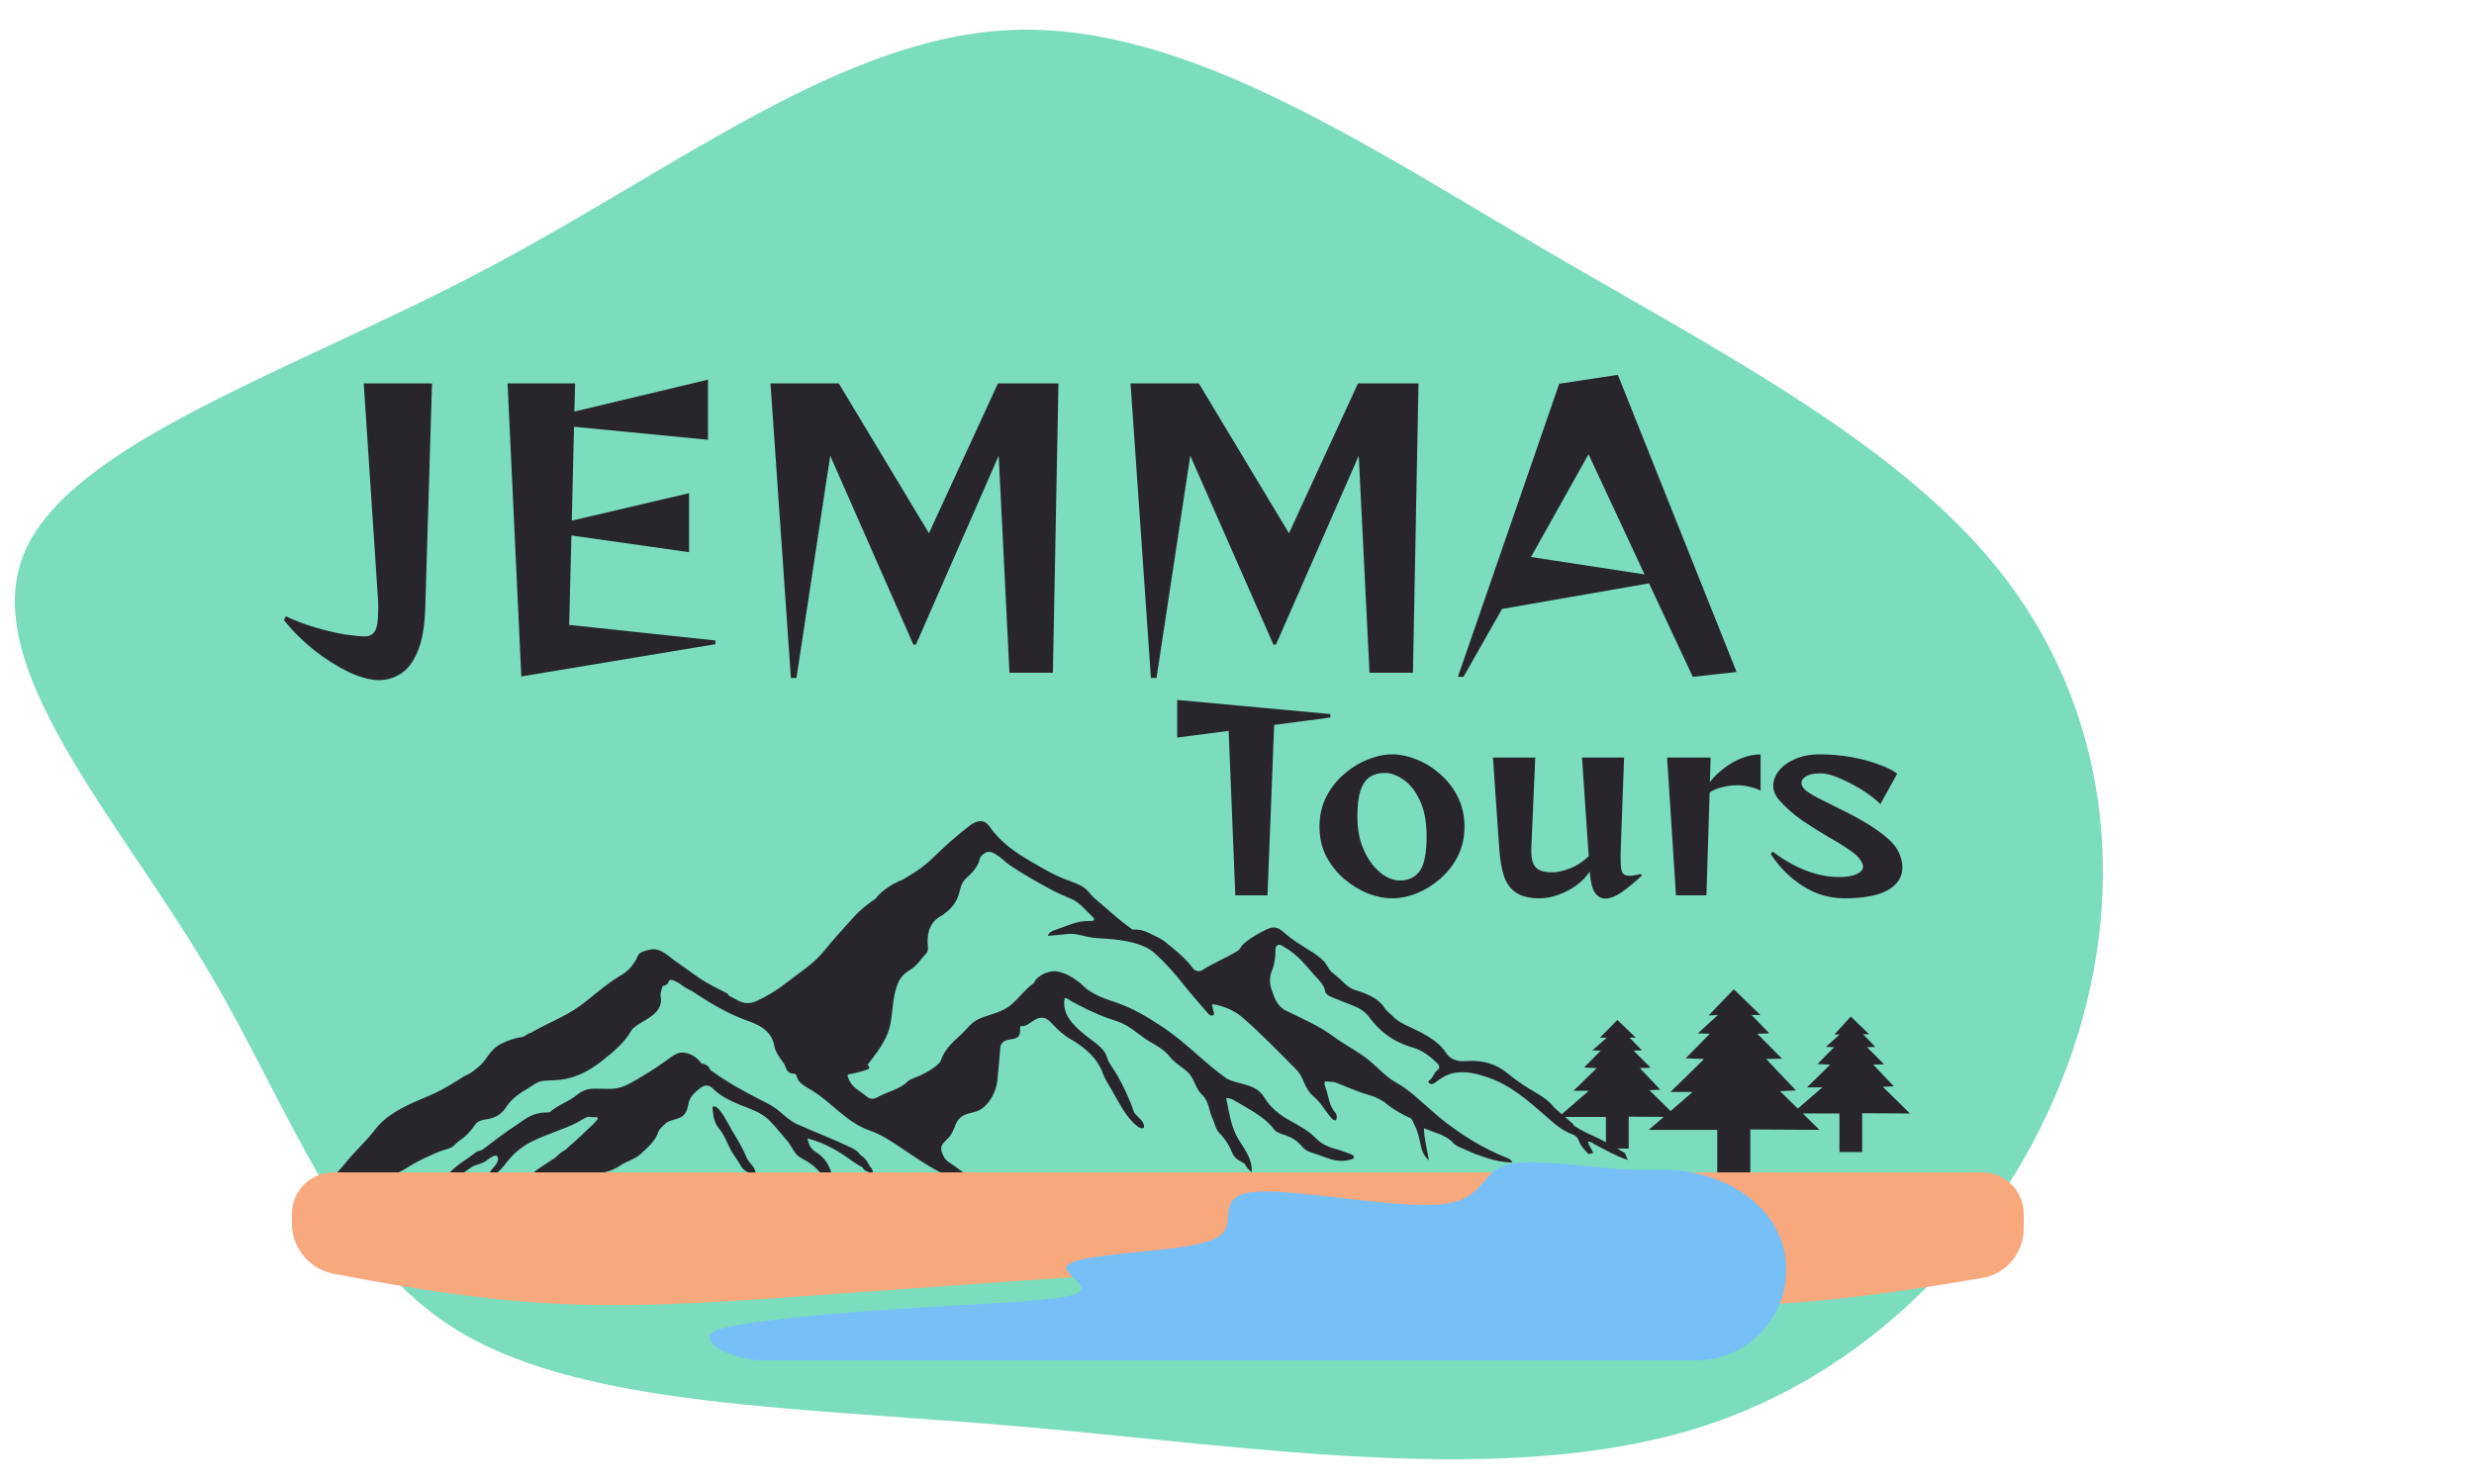 <svg width="500" height="300" viewBox="0 0 500 300" fill="none" xmlns="http://www.w3.org/2000/svg">
<path d="M93.457 269.547C68.021 254.607 59.245 224.776 41.214 194.749C23.182 164.721 -4.174 134.546 4.739 112.16C13.652 89.775 58.697 75.23 97.776 54.62C136.925 34.01 170.108 7.384 204.663 6.053C239.149 4.722 275.007 28.685 311.344 49.985C347.613 71.236 384.362 89.775 404.999 116.549C425.635 143.322 430.229 178.28 419.122 211.71C408.015 245.14 381.208 276.942 342.608 288.825C304.008 300.659 253.684 292.573 207.406 288.48C161.127 284.437 118.962 284.437 93.457 269.547Z" fill="#7BDDBD"/>
<path d="M249.662 181L248.312 147.75L237.912 149.1V141.5L268.862 144.35V145.05L257.512 146.55L256.162 181H249.662ZM295.972 167.1C295.972 169.3 295.522 171.3 294.622 173.1C293.722 174.867 292.539 176.383 291.072 177.65C289.606 178.917 288.022 179.9 286.322 180.6C284.622 181.267 282.972 181.6 281.372 181.6C279.772 181.6 278.122 181.267 276.422 180.6C274.722 179.9 273.122 178.917 271.622 177.65C270.156 176.383 268.956 174.867 268.022 173.1C267.122 171.3 266.672 169.3 266.672 167.1C266.672 164.9 267.122 162.9 268.022 161.1C268.956 159.3 270.156 157.767 271.622 156.5C273.122 155.2 274.722 154.217 276.422 153.55C278.122 152.85 279.772 152.5 281.372 152.5C282.972 152.5 284.622 152.85 286.322 153.55C288.022 154.217 289.606 155.2 291.072 156.5C292.539 157.767 293.722 159.3 294.622 161.1C295.522 162.9 295.972 164.9 295.972 167.1ZM282.872 178C284.639 178 285.989 177.367 286.922 176.1C287.856 174.8 288.322 172.467 288.322 169.1C288.322 166.1 287.856 163.65 286.922 161.75C286.022 159.85 284.922 158.467 283.622 157.6C282.322 156.7 281.072 156.25 279.872 156.25C278.706 156.25 277.706 156.517 276.872 157.05C276.039 157.583 275.406 158.5 274.972 159.8C274.539 161.067 274.322 162.833 274.322 165.1C274.322 167.133 274.589 168.95 275.122 170.55C275.689 172.15 276.406 173.517 277.272 174.65C278.139 175.75 279.056 176.583 280.022 177.15C281.022 177.717 281.972 178 282.872 178ZM331.828 177C330.395 178.333 329.045 179.45 327.778 180.35C326.511 181.217 325.395 181.65 324.428 181.65C323.595 181.65 322.895 181.25 322.328 180.45C321.795 179.617 321.445 178.2 321.278 176.2C320.611 177.233 319.711 178.167 318.578 179C317.445 179.8 316.228 180.433 314.928 180.9C313.628 181.367 312.395 181.6 311.228 181.6C309.195 181.6 307.611 181.233 306.478 180.5C305.345 179.767 304.528 178.7 304.028 177.3C303.528 175.867 303.195 174.083 303.028 171.95L301.728 153.15H310.278L309.478 171.55V172.15C309.478 173.617 309.778 174.683 310.378 175.35C311.011 176.017 312.128 176.35 313.728 176.35C314.661 176.35 315.811 176.1 317.178 175.6C318.545 175.1 319.845 174.267 321.078 173.1L319.728 153.15H328.228L327.528 172.35V173.7C327.528 174.9 327.628 175.767 327.828 176.3C328.061 176.8 328.578 177.05 329.378 177.05C329.645 177.05 329.961 177.017 330.328 176.95C330.728 176.883 331.161 176.8 331.628 176.7L331.828 177ZM338.721 181L336.921 153.15H345.721L345.571 158.1C346.337 157.1 347.271 156.183 348.371 155.35C349.471 154.483 350.654 153.8 351.921 153.3C353.221 152.767 354.521 152.5 355.821 152.5V159.85C355.154 159.483 354.404 159.217 353.571 159.05C352.771 158.85 351.937 158.75 351.071 158.75C350.037 158.75 349.021 158.883 348.021 159.15C347.021 159.383 346.187 159.733 345.521 160.2L344.871 181H338.721ZM380.03 162.55C379.164 161.683 378.064 160.817 376.73 159.95C375.397 159.083 374.03 158.333 372.63 157.7C371.264 157.033 370.064 156.617 369.03 156.45C368.797 156.383 368.564 156.35 368.33 156.35C368.097 156.35 367.864 156.35 367.63 156.35C366.597 156.35 365.747 156.533 365.08 156.9C364.414 157.267 364.08 157.733 364.08 158.3C364.08 158.833 364.414 159.367 365.08 159.9C365.747 160.4 366.747 160.983 368.08 161.65C369.447 162.317 370.947 163.067 372.58 163.9C374.214 164.7 375.83 165.583 377.43 166.55C379.03 167.517 380.43 168.533 381.63 169.6C382.83 170.667 383.63 171.8 384.03 173C384.33 173.833 384.48 174.617 384.48 175.35C384.48 177.283 383.497 178.817 381.53 179.95C379.564 181.05 376.647 181.6 372.78 181.6C369.747 181.6 366.93 180.767 364.33 179.1C361.73 177.433 359.58 175.283 357.88 172.65L358.28 172.15C360.347 173.75 362.547 175.017 364.88 175.95C367.214 176.85 369.497 177.3 371.73 177.3C373.23 177.3 374.397 177.1 375.23 176.7C376.097 176.3 376.53 175.8 376.53 175.2C376.53 175.067 376.497 174.9 376.43 174.7C376.097 173.767 375.297 172.867 374.03 172C372.764 171.1 371.264 170.167 369.53 169.2C367.83 168.2 366.08 167.1 364.28 165.9C362.514 164.667 360.93 163.267 359.53 161.7C358.764 160.767 358.38 159.817 358.38 158.85C358.38 157.783 358.764 156.767 359.53 155.8C360.297 154.833 361.38 154.05 362.78 153.45C364.18 152.817 365.814 152.5 367.68 152.5C369.947 152.5 372.097 152.683 374.13 153.05C376.164 153.417 377.98 153.9 379.58 154.5C381.214 155.067 382.497 155.7 383.43 156.4L380.03 162.55Z" fill="#28262C"/>
<path d="M150.955 234.128C151.436 235.253 152.878 236.033 152.718 237.47C151.396 237.158 150.314 236.752 149.754 235.721C149.233 234.753 148.512 233.847 147.951 232.91C147.03 231.349 146.549 229.6 145.308 228.132C144.306 226.945 144.186 225.664 144.026 224.321C143.986 224.071 143.906 223.728 144.306 223.665C144.667 223.603 145.107 224.009 145.588 224.602C146.549 225.852 147.551 227.913 147.831 228.35C149.033 230.255 150.114 232.161 150.955 234.128ZM329 234.503C328.76 234.066 328.559 233.597 328.439 233.129C326.156 231.786 323.913 230.443 321.39 229.35C320.188 228.819 319.066 228.194 318.025 227.507C318.025 227.382 317.985 227.257 317.825 227.132C316.623 226.07 315.381 225.04 314.18 223.978C313.298 222.822 312.057 221.854 310.695 221.073C308.532 219.824 306.529 218.512 304.727 217.013C302.363 215.045 299.56 214.233 296.155 214.514C294.312 214.67 292.95 213.983 292.189 212.765C291.108 211.047 289.145 209.767 287.183 208.705C285.38 207.737 282.696 206.831 281.455 205.426C280.934 204.863 280.213 204.395 279.812 203.739C278.571 201.803 276.368 200.928 273.924 200.147C272.883 199.835 272.122 199.21 271.481 198.554C270.76 197.836 269.999 197.243 269.198 196.556C268.437 195.931 268.196 194.963 267.475 194.244C266.634 193.401 265.593 192.683 264.511 192.027C262.789 190.965 261.067 189.903 259.625 188.622C258.583 187.685 257.662 187.092 256.14 187.81C254.898 188.404 253.697 189.06 252.615 189.809C252.134 190.153 251.654 190.496 251.253 190.871C250.893 191.215 250.612 191.902 250.172 192.183C247.969 193.62 245.285 194.619 243.082 196.056C242.361 196.524 241.52 196.368 241.039 195.681C239.597 193.682 237.554 192.089 235.552 190.465C235.111 190.09 234.59 189.778 234.07 189.528C232.387 188.779 231.065 187.717 228.902 187.935C228.822 187.873 228.782 187.842 228.702 187.779C225.978 185.874 223.695 183.656 221.212 181.595C220.611 181.095 220.211 180.44 219.65 179.909C218.648 178.94 217.206 178.472 215.804 177.941C213.161 177.004 210.838 175.598 208.514 174.255C205.07 172.288 202.026 170.07 199.983 167.072C199.021 165.698 197.619 165.667 196.057 166.853C193.334 168.915 190.85 171.163 188.487 173.475C187.085 174.849 185.483 176.036 183.68 177.066C183.28 177.285 182.919 177.535 182.519 177.785C180.436 178.597 178.673 179.752 177.272 181.252C177.191 181.345 177.151 181.439 177.151 181.533C175.429 182.72 173.867 183.906 172.585 185.343C170.502 187.654 168.379 189.965 166.457 192.339C164.414 194.869 161.45 196.712 158.806 198.773C157.044 200.147 155.041 201.397 152.838 202.396C151.516 202.989 150.274 202.896 148.993 202.177C148.432 201.865 147.831 201.522 147.23 201.24C147.23 201.084 147.15 200.928 146.91 200.803C145.147 199.866 143.105 198.929 141.462 197.805C139.74 196.587 138.018 195.369 136.295 194.151C135.134 193.339 133.612 191.714 131.809 191.902C131.088 191.996 129.446 192.37 129.085 192.933C128.765 193.432 128.605 193.963 128.284 194.463C127.563 195.587 126.602 196.556 125.32 197.274C122.316 199.054 119.913 201.365 117.189 203.364C114.225 205.519 110.58 206.862 107.335 208.767C106.614 208.892 106.134 209.579 105.373 209.673C103.851 209.861 102.409 210.423 101.087 211.11C98.884 212.297 98.363 214.421 96.521 215.826C96 216.201 95.559 216.638 94.999 216.982C94.558 217.263 93.917 217.45 93.516 217.762C92.595 218.356 91.674 218.918 90.713 219.48C88.91 220.573 87.108 221.385 85.105 222.197C81.38 223.759 77.935 225.508 75.732 228.444C74.33 230.318 72.528 231.973 70.965 233.753C69.684 235.19 68.602 236.752 67 238.126C67.32 238.251 67.441 238.345 67.521 238.313C70.445 237.47 73.449 237.751 76.413 237.876C79.016 237.97 80.859 236.97 82.822 235.721C84.544 234.628 86.747 233.66 88.67 232.848C89.431 232.504 90.472 232.348 91.193 231.973C91.874 231.63 92.275 230.943 92.916 230.537C94.317 229.662 95.199 228.506 96.08 227.288C96.481 226.695 97.322 226.414 98.203 226.289C100.206 226.039 101.487 225.102 102.369 223.697C103.37 222.135 105.052 220.979 106.815 219.949C107.536 219.511 108.337 218.856 109.178 218.637C110.38 218.325 111.942 218.45 113.183 218.293C116.388 217.919 119.072 216.451 121.355 214.702C123.798 212.796 126.161 210.891 127.603 208.33C127.884 207.799 128.845 207.175 129.686 206.675C131.889 205.426 133.972 204.051 133.531 201.521C133.411 200.803 133.692 200.085 133.892 199.366C134.493 199.242 135.013 198.96 135.134 198.429C135.134 198.398 135.134 198.367 135.134 198.336C135.574 197.899 135.895 198.055 137.056 198.648C137.096 198.679 137.136 198.679 137.176 198.711C137.978 199.366 138.899 199.897 139.86 200.366C143.505 202.771 147.23 205.051 151.676 206.581C154.28 207.487 156.082 209.049 156.483 211.391C156.683 212.672 157.564 213.796 158.366 214.889C158.806 215.514 158.886 216.825 159.968 216.982C160.248 217.013 160.609 217.044 160.809 217.2C160.969 217.325 161.009 217.513 161.049 217.7C161.41 219.012 162.772 219.636 164.053 220.417C168.139 222.885 171.023 226.882 175.83 228.569C178.233 229.412 180.236 230.786 182.238 232.129C185.723 234.441 189.368 237.095 193.614 238.501C194.215 238.688 195.056 239.219 195.497 238.657C195.897 238.157 195.336 237.533 194.776 237.095C193.814 236.377 192.853 235.659 191.852 235.003C190.97 234.441 190.61 233.691 190.329 232.848C190.009 231.848 190.41 231.255 191.251 230.474C192.292 229.537 192.693 228.444 193.173 227.257C193.454 226.508 194.015 225.852 194.896 225.414C195.857 224.946 197.019 224.915 197.94 224.415C200.183 223.197 201.425 220.292 201.585 218.262C201.745 216.138 202.026 214.015 202.146 211.891C202.186 211.297 202.466 210.673 203.187 210.392C203.668 210.173 204.269 210.11 204.789 210.017C206.672 209.642 205.951 208.268 206.271 207.237C206.111 207.706 207.353 207.3 207.433 207.237C208.394 206.8 209.235 205.8 210.437 205.738C211.559 205.675 212.28 206.581 212.88 207.206C213.922 208.299 215.043 209.33 216.485 210.142C219.57 211.922 221.933 214.171 222.934 217.107C223.135 217.669 223.655 218.637 223.976 219.168C225.257 221.229 226.259 223.384 227.701 225.383C227.901 225.695 229.704 228.007 230.705 228.069C231.025 228.1 231.226 228.038 231.226 227.726C231.146 226.57 229.984 225.883 229.263 224.977C229.103 224.759 228.902 223.915 228.582 223.166C227.46 220.355 226.099 217.637 224.296 215.014C223.815 214.327 223.735 213.39 223.215 212.64C222.293 211.297 220.691 210.36 219.369 209.298C216.766 207.175 214.603 204.988 215.164 201.803C215.684 201.678 215.925 202.052 216.285 202.271C218.728 203.614 221.292 204.895 224.016 205.863C225.298 206.3 226.419 206.612 227.581 207.268C229.263 208.237 230.585 209.486 232.227 210.485C233.749 211.391 235.351 212.234 236.353 213.546C237.234 214.733 238.716 215.576 239.878 216.576C240.919 217.481 241.279 218.668 241.84 219.761C242.121 220.324 242.441 220.854 242.962 221.323C244.404 222.697 244.284 224.571 245.085 226.164C245.525 227.07 245.605 228.194 246.407 229.006C247.208 229.818 247.889 230.755 248.409 231.692C248.93 232.629 249.13 233.785 250.172 234.441C250.612 234.722 251.093 234.972 251.534 235.253C251.814 235.846 252.335 236.408 252.935 237.002C253.216 234.659 251.734 232.567 250.452 230.568C248.73 227.882 248.449 224.915 247.808 221.979C248.65 221.979 249.21 222.291 249.691 222.603C252.535 224.29 255.619 225.789 257.462 228.288C257.862 228.819 258.583 229.1 259.264 229.318C260.866 229.818 262.148 230.537 263.069 231.692C263.67 232.442 264.431 232.848 265.433 233.129C266.634 233.472 267.756 233.972 268.958 234.347C270.44 234.784 271.922 234.815 273.364 234.284C273.844 234.128 273.684 233.535 273.003 233.316C271.922 232.941 270.88 232.504 269.759 232.223C268.196 231.817 266.915 231.099 265.993 230.162C264.551 228.631 262.629 227.601 260.706 226.539C258.503 225.321 256.661 223.79 255.539 221.885C254.658 220.417 253.296 219.668 251.453 219.199C250.252 218.887 249.01 218.606 247.969 218.075C243.242 214.764 239.597 210.61 234.67 207.424C231.987 205.675 229.143 203.895 225.778 202.74C223.175 201.865 220.531 200.991 218.728 199.117C218.688 199.085 218.648 199.054 218.608 199.023C218.568 198.992 218.568 198.96 218.528 198.929C218.288 198.679 218.008 198.461 217.727 198.305C217.687 198.273 217.687 198.273 217.647 198.242C216.606 197.43 215.364 196.774 213.922 196.431C212.4 196.025 210.077 196.962 209.155 198.305C209.075 198.429 209.075 198.617 208.955 198.711C207.193 199.991 206.031 201.646 204.429 203.052C202.546 204.676 200.263 204.957 197.9 205.957C196.178 206.706 195.216 208.33 193.894 209.455C192.292 210.86 190.85 212.359 190.209 214.202C190.009 214.858 189.408 215.358 188.767 215.795C187.606 216.669 186.284 217.325 184.842 217.887C184.321 218.075 183.76 218.293 183.44 218.637C181.838 220.23 179.314 220.698 177.312 221.823C176.47 222.291 175.789 222.229 174.988 221.542C173.867 220.573 172.385 219.917 171.744 218.574C171.383 217.856 171.183 217.45 171.383 217.2C172.745 216.982 174.027 216.669 175.309 216.201C175.87 216.013 175.709 215.514 175.309 215.295C177.191 212.828 179.034 210.516 179.755 207.83C180.476 205.144 180.276 202.334 181.157 199.648C181.597 198.273 182.238 197.055 183.841 196.118C185.323 195.275 186.124 193.87 187.205 192.714C187.566 192.339 187.566 191.839 187.526 191.34C187.325 189.185 187.606 186.655 190.009 185.281C191.531 184.375 192.733 183.157 193.414 181.751C194.135 180.283 193.934 178.722 195.336 177.472C196.618 176.348 197.66 175.13 198.02 173.631C198.18 173.006 198.781 172.569 199.382 172.288C200.704 171.663 203.147 174.287 203.988 174.849C206.752 176.723 209.796 178.409 212.8 180.034C213.962 180.658 215.284 181.158 216.525 181.72C218.328 182.501 219.409 184.063 220.731 185.249C221.332 185.812 221.292 186.218 220.291 186.186C217.687 186.093 215.604 187.217 213.321 187.967C212.68 188.185 212.039 188.435 211.759 189.185C213.081 189.06 214.282 188.997 215.484 188.841C216.926 188.622 218.288 189.028 219.65 189.341C221.132 189.684 222.614 189.684 224.136 189.809C227.38 190.09 231.106 190.684 233.309 192.651C235.552 194.65 237.474 196.837 239.237 199.085C240.759 200.991 242.401 202.865 244.003 204.707C244.244 204.988 244.604 205.457 245.085 205.269C245.565 205.082 245.285 204.614 245.205 204.27C245.125 203.864 244.965 203.489 245.045 202.989C247.488 203.395 249.531 204.332 251.093 205.675C254.938 209.017 258.383 212.609 261.908 216.138C262.789 217.013 263.19 217.95 263.59 218.918C264.031 219.949 264.592 220.917 265.553 221.729C266.995 222.947 267.756 224.477 268.917 225.82C269.198 226.133 269.358 226.476 269.999 226.476C270.279 225.977 270.199 225.321 269.919 225.008C268.557 223.478 268.557 221.635 267.916 219.949C267.676 219.293 267.596 218.887 267.796 218.606C268.437 218.668 269.078 218.699 269.759 218.762C271.922 219.574 273.964 220.573 276.248 221.229C277.85 221.666 279.252 222.322 280.413 223.291C281.775 224.415 283.377 225.258 285.02 226.039C285.46 226.258 285.58 226.882 285.821 227.32C286.582 228.725 286.862 230.224 287.183 231.723C287.383 232.66 287.703 233.566 288.785 234.597C288.424 232.317 287.823 230.287 287.783 228.069C289.946 229.006 292.229 229.412 293.671 231.036C294.352 231.786 295.634 232.129 296.636 232.629C297.957 233.254 299.359 233.722 300.721 234.16C302.243 234.659 303.845 234.972 305.648 235.003C305.408 234.316 304.647 234.128 304.086 233.878C299.479 232.004 295.514 229.475 291.829 226.632C290.707 225.758 289.666 224.79 288.584 223.853C286.582 222.135 284.739 220.292 282.256 218.918C280.093 217.7 278.611 215.951 276.808 214.452C274.605 212.609 271.841 211.266 269.518 209.548C266.674 207.424 263.27 205.957 259.945 204.332C258.063 203.395 257.582 201.709 257.021 200.147C256.54 198.836 256.54 197.493 257.061 196.212C257.622 194.838 257.782 193.464 257.782 192.058C257.782 191.621 257.822 191.215 258.303 191.027C258.784 190.84 259.144 191.246 259.545 191.465C262.509 193.089 264.151 195.556 266.234 197.774C266.955 198.554 267.636 199.335 267.796 200.335C267.916 200.959 268.517 201.334 269.238 201.615C270.64 202.177 272.002 202.74 273.404 203.271C274.765 203.801 275.847 204.489 276.648 205.519C278.691 208.361 281.415 210.579 285.54 211.766C287.503 212.328 289.145 213.64 290.507 214.983C290.908 215.389 291.068 215.92 290.547 216.295C289.746 216.857 289.746 217.762 288.945 218.325C288.424 218.668 288.825 219.23 289.466 219.137C289.906 219.074 290.427 218.543 290.747 218.325C292.229 217.325 293.311 216.825 295.314 216.763C297.236 216.732 298.919 217.2 300.681 217.794C305.488 219.48 308.772 222.479 312.177 225.414C313.859 226.882 315.461 228.475 317.865 229.35C318.626 229.631 318.946 230.162 319.146 230.755C319.507 231.723 320.268 232.504 321.069 233.316C321.349 233.223 321.67 233.16 321.99 233.098C321.79 232.254 320.989 231.598 320.949 230.786C321.51 230.755 321.83 231.067 322.151 231.255C324.474 232.473 326.557 233.691 329 234.503ZM175.509 235.253C175.149 234.597 174.748 234.003 173.867 233.472C173.506 232.91 172.906 232.41 172.024 232.004C168.459 230.287 164.694 228.881 161.089 227.257C159.727 226.632 158.686 225.664 157.645 224.759C156.523 223.79 155.321 223.134 153.919 222.447C150.274 220.636 146.669 218.574 143.505 216.263C143.385 215.607 142.624 215.108 141.823 214.983C141.783 214.983 141.783 214.983 141.743 214.983C141.022 213.89 139.66 212.953 138.258 212.796C137.337 212.703 136.576 213.046 135.935 213.484C134.413 214.514 132.931 215.67 131.328 216.638C129.686 217.638 127.924 218.793 126.121 219.574C124.399 220.323 122.236 220.105 120.393 220.074C118.831 220.042 117.63 220.48 116.588 221.354C114.986 222.697 112.663 223.416 111.181 224.79C111.061 224.915 109.659 224.915 109.378 224.946C108.737 225.071 108.096 225.227 107.536 225.477C106.374 225.945 105.533 226.664 104.532 227.32C102.128 228.881 99.885 230.599 97.642 232.317C97.161 232.692 96.601 232.598 96.28 232.879C93.877 234.784 90.713 236.252 89.631 239.032C89.511 239.344 89.15 239.594 89.391 240C91.353 238.657 93.356 237.345 95.279 235.971C96.08 235.409 97.322 235.315 98.123 234.753C98.403 234.566 100.045 233.191 100.486 233.753C100.806 234.16 100.646 234.878 100.206 235.44C99.244 236.627 98.363 237.814 97.201 238.907C99.525 238.126 101.047 236.752 102.288 235.128C103.61 233.347 105.293 231.848 107.576 230.724C110.42 229.318 113.584 228.413 116.428 227.038C117.269 226.632 117.95 226.039 118.871 225.758C119.352 225.82 120.033 225.914 120.514 225.82C120.634 225.883 120.754 225.977 120.874 226.039C120.674 226.445 120.313 226.851 119.953 227.195C118.23 228.819 116.548 230.474 114.706 232.036C114.585 232.161 114.465 232.254 114.385 232.379C113.584 232.817 112.903 233.316 112.342 233.941C110.54 235.221 108.497 236.283 106.975 237.814C105.974 238.813 106.214 239.563 107.816 239.813C110.299 240.187 112.663 239.875 114.706 238.657C116.388 237.689 118.19 237.22 120.273 237.189C122.196 237.158 123.838 236.627 125.32 235.627C126.602 234.753 128.364 234.347 129.486 233.285C130.928 231.942 132.45 230.63 133.011 228.912C133.251 228.163 133.932 227.694 134.493 227.132C135.134 226.508 136.576 226.32 137.417 225.945C138.658 225.352 138.899 224.321 139.099 223.291C139.339 221.823 140.341 220.854 141.582 219.917C142.424 219.293 143.265 219.262 144.026 220.011C145.948 221.979 148.672 223.009 151.396 224.071C152.998 224.696 154.52 225.446 155.682 226.695C156.924 228.007 158.045 229.381 159.207 230.755C160.008 231.723 160.569 233.347 161.77 234.003C163.613 235.003 164.814 235.846 166.016 237.345C166.617 238.126 167.338 238.844 168.499 239.656C168.179 236.877 167.498 234.503 164.814 232.848C163.733 232.161 163.453 231.255 163.172 230.131C166.136 230.911 168.499 232.161 170.702 233.629C171.864 234.409 173.026 235.346 174.348 236.002C174.628 236.939 176.11 236.877 176.711 237.595C176.43 237.283 176.39 236.627 176.19 236.252C175.83 235.877 175.669 235.534 175.509 235.253Z" fill="#28262C"/>
<path d="M73.508 77.5H87.308L85.958 122.575C85.858 126.475 85.333 129.525 84.383 131.725C83.483 133.875 82.333 135.375 80.933 136.225C79.583 137.075 78.158 137.5 76.658 137.5C74.908 137.5 72.833 136.95 70.433 135.85C68.083 134.7 65.733 133.2 63.383 131.35C61.083 129.5 59.083 127.5 57.383 125.35L57.758 124.6C59.808 125.55 61.883 126.325 63.983 126.925C66.083 127.525 68.008 127.975 69.758 128.275C71.558 128.525 72.908 128.65 73.808 128.65C74.658 128.65 75.308 128.3 75.758 127.6C76.208 126.9 76.433 125.475 76.433 123.325C76.433 122.925 76.433 122.5 76.433 122.05C76.433 121.6 76.408 121.125 76.358 120.625L73.508 77.5ZM105.357 136.75L102.582 77.5H116.232L116.082 83.2L143.082 76.75V88.9L116.007 86.275L115.557 105.25L139.257 99.7V111.625L115.482 108.25L115.032 126.325L144.582 129.475V130.225L105.357 136.75ZM204.016 136L201.841 92.125L185.116 130.3H184.591L167.791 92.125L160.966 137.05H159.841L155.716 77.5H169.516L187.741 107.8L201.691 77.5H213.916L212.791 136H204.016ZM276.781 136L274.606 92.125L257.881 130.3H257.356L240.556 92.125L233.731 137.05H232.606L228.481 77.5L242.281 77.5L260.506 107.8L274.456 77.5H286.681L285.556 136H276.781ZM342.12 136.825L333.27 117.925L303.57 123.1L295.77 136.825H294.645L315.12 77.575L326.97 75.775L350.97 135.85L342.12 136.825ZM321.045 91.825L309.42 112.6L332.37 116.125L321.045 91.825Z" fill="#28262C"/>
<path d="M409 248.388C409 253.312 405.453 257.52 400.6 258.353V258.353C392.2 259.76 375.4 262.644 358.88 263.605C342.22 264.566 325.98 263.674 309.32 261.992C292.8 260.344 276 257.941 259.2 257.254C242.4 256.568 225.6 257.598 208.8 258.73C192 259.898 175.2 261.133 158.68 262.301C142.02 263.434 125.78 264.463 109.12 263.365C92.6 262.301 75.8 259.074 67.4 257.495V257.495C62.531 256.559 59 252.297 59 247.339V245.4C59 240.761 62.761 237 67.4 237V237C75.8 237 92.6 237 109.12 237C125.78 237 142.02 237 158.68 237C175.2 237 192 237 208.8 237C225.6 237 242.4 237 259.2 237C276 237 292.8 237 309.32 237C325.98 237 342.22 237 358.88 237C375.4 237 392.2 237 400.6 237V237C405.239 237 409 240.761 409 245.4V248.388Z" fill="#F8A87D"/>
<path d="M386 225.098L376.353 225.047V232.89H371.753V225.098H364.348L367.716 228.407L353.735 228.33V237H347.063V228.407H333.22L336.248 225.785L329.162 225.746V232.191H324.562V225.797H315L321.109 220.507H318.017L322.713 215.916L320.142 215.807L323.51 212.389L321.831 212.338L324.742 209.773H323.34L326.878 206.194L330.596 209.773H329.353L331.828 212.338L330.15 212.389L333.603 215.858L331.393 215.909L335.557 220.289L333.348 220.398L337.629 224.605L342.091 220.744H337.608L344.407 214.088L340.689 213.934L345.565 208.977L343.132 208.901L347.191 205.188L345.31 205.277L350.399 200L355.785 205.188H353.99L357.581 208.901L355.148 208.977L360.152 214.011L356.943 214.088L362.967 220.437L359.759 220.59L363.339 224.111L368.3 219.815H365.198L369.883 215.223L367.312 215.114L370.68 211.696L369.002 211.645L371.796 209.125H370.733L374.048 205.502L377.766 209.08H376.534L379.009 211.645L377.331 211.696L380.784 215.166L378.574 215.217L382.738 219.597L380.529 219.706L386 225.098Z" fill="#28262C"/>
<path d="M154.029 275C147.327 275 139.305 270.231 145.8 268.581V268.581C153.174 266.742 170.437 265.285 185.689 264.348C201.108 263.412 214.516 262.961 217.701 261.469C220.885 259.942 214.014 257.34 215.857 255.675C217.533 254.044 228.26 253.35 235.634 252.517C243.009 251.65 247.031 250.644 247.869 248.007C248.875 245.335 246.528 241.103 254.908 240.86C263.456 240.617 282.563 244.399 291.445 243.427C300.328 242.49 298.988 236.835 304.854 235.378C310.72 233.955 323.793 236.731 334.351 236.523C334.637 236.518 334.92 236.511 335.202 236.502C348.051 236.09 361 243.902 361 256.757V256.757C361 266.832 352.832 275 342.757 275H154.029Z" fill="#77BFF7"/>
</svg>
